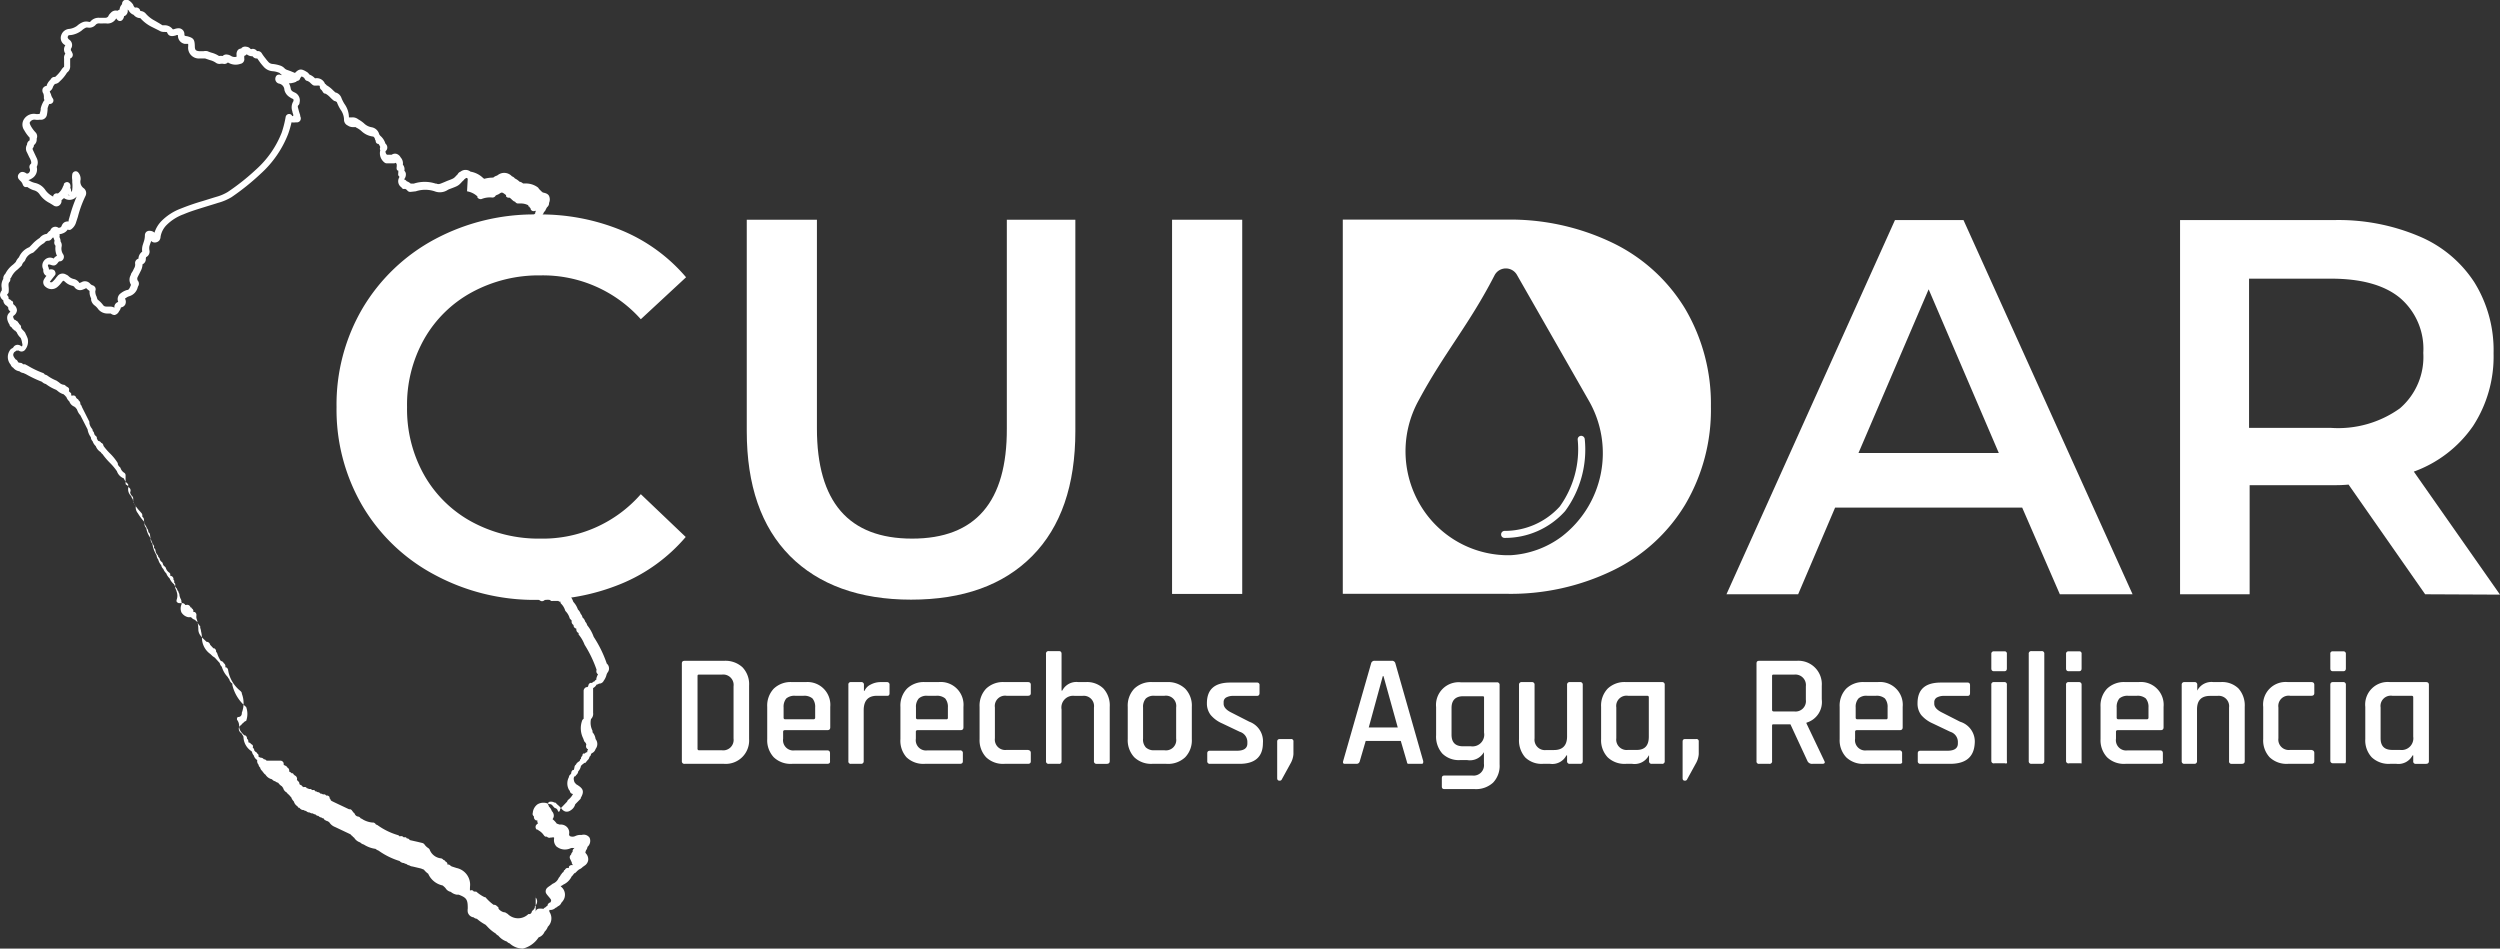 <svg xmlns="http://www.w3.org/2000/svg" viewBox="0 0 213.79 81.12"><rect x="0" y="0" width="213.79" height="81.12" fill="#333333" stroke="none"/><defs><style>.cls-1{fill:#fff;}</style></defs><g id="Capa_2" data-name="Capa 2"><g id="Capa_1-2" data-name="Capa 1"><path class="cls-1" d="M44.72,81.12a1.66,1.66,0,0,1-1.14-.45.44.44,0,0,1-.23-.15,1.6,1.6,0,0,1-.74-.51.55.55,0,0,1-.22-.18,3.3,3.3,0,0,1-.75-.63l-.12-.12a3.91,3.91,0,0,1-.74-.51.43.43,0,0,1-.27-.12A.59.59,0,0,1,40,78a1.16,1.16,0,0,1,0-.31v-.08c0-.7-.13-.85-.77-1.1l-.17,0a1.08,1.08,0,0,1-.51-.24.68.68,0,0,1-.45-.32,1.71,1.71,0,0,0-.25-.23,1.73,1.73,0,0,1-1.23-1,1.72,1.72,0,0,1-.37-.35L36,74.27l-.72-.17A.56.56,0,0,1,35,74a.42.42,0,0,1-.25-.12h0a.37.37,0,0,1-.21-.08l-.06,0a.56.56,0,0,1-.31-.17,6.26,6.26,0,0,1-1.8-.89s0,0,0,0a.9.9,0,0,1-.26-.15,2.43,2.43,0,0,1-1-.37.67.67,0,0,1-.31-.18.93.93,0,0,1-.52-.41.34.34,0,0,1-.15-.14.4.4,0,0,1-.15-.14l-1.33-.63a1,1,0,0,1-.49-.4.31.31,0,0,1-.11-.09.27.27,0,0,1-.18-.07A.19.19,0,0,1,27.7,70a.39.39,0,0,1-.21-.09l0,0a.39.39,0,0,1-.2-.08.34.34,0,0,1-.06-.06.29.29,0,0,1-.21-.08l-.06-.05a.29.29,0,0,1-.2-.08l-.06,0a.37.37,0,0,1-.21-.08.12.12,0,0,1-.05,0,.42.42,0,0,1-.21-.08l-.06-.05a.46.46,0,0,1-.21-.08l-.05,0a.39.39,0,0,1-.21-.09.3.3,0,0,1-.09-.1s0,0-.06,0a.25.25,0,0,1-.11-.13.69.69,0,0,1-.31-.41.92.92,0,0,1-.23-.37.32.32,0,0,1-.11-.12l-.07-.06-.05-.06a.46.46,0,0,1-.15-.16.59.59,0,0,1-.31-.4h0a.27.27,0,0,1-.09-.12,1.1,1.1,0,0,1-.33-.31.64.64,0,0,1-.26-.13.44.44,0,0,1-.27-.17.87.87,0,0,1-.56-.4.41.41,0,0,1-.16-.16h0a.36.36,0,0,1-.11-.15.36.36,0,0,1-.12-.13.35.35,0,0,1-.06-.16.17.17,0,0,1-.06-.06.36.36,0,0,1-.08-.19A.44.44,0,0,1,22,65a.68.68,0,0,1-.3-.4.58.58,0,0,1-.15-.31l-.06-.06A1.51,1.51,0,0,1,20.82,63a1,1,0,0,0-.09-.16l-.08-.13a.48.48,0,0,1-.23-.45.4.4,0,0,1,.21-.26.18.18,0,0,1,.05-.07.35.35,0,0,1,.13-.11.29.29,0,0,1,.11-.11.38.38,0,0,1,.13-.06,1.73,1.73,0,0,0,0-1.19,3.46,3.46,0,0,1-1.18-1.88l0-.12a.61.61,0,0,1-.27-.39.43.43,0,0,1-.12-.17,2.08,2.08,0,0,1-.51-.88.59.59,0,0,1-.18-.32l-.42-.46-.18-.12-.2-.19a1.7,1.7,0,0,1-.72-1.38,2.51,2.51,0,0,0-.08-.57c0-.1-.05-.21-.07-.31l0-.12a.74.74,0,0,1-.23-.35.24.24,0,0,1-.09-.08l0,0a.6.6,0,0,1-.12-.11.71.71,0,0,1-.34-.23l-.25,0a.91.91,0,0,1-.58-.42.87.87,0,0,1,0-.64.38.38,0,0,0,0-.28l0-.07a.46.46,0,0,0-.06-.16,1.08,1.08,0,0,1-.11-.37.12.12,0,0,1,0-.05.42.42,0,0,1-.08-.2.54.54,0,0,1-.13-.25,1.05,1.05,0,0,1-.24-.37,1.32,1.32,0,0,1-.39-.52,1,1,0,0,1-.28-.42.94.94,0,0,1-.25-.37.53.53,0,0,1-.18-.32,1.2,1.2,0,0,1-.26-.5.59.59,0,0,1-.14-.35,2.59,2.59,0,0,1-.36-1,.53.53,0,0,1-.15-.37s0,0,0-.06l-.08-.15a1.87,1.87,0,0,1-.29-.75.53.53,0,0,1-.15-.46l0-.05a4.44,4.44,0,0,1-.57-.76.79.79,0,0,1-.18-.6h0a1.16,1.16,0,0,1-.26-.61.6.6,0,0,1-.13-.25.8.8,0,0,1-.26-.66c0-.12,0-.25,0-.37v0a1.12,1.12,0,0,1-.37-.49A1,1,0,0,1,10,40.3a4.83,4.83,0,0,0-.59-.71,5.87,5.87,0,0,1-.64-.75.55.55,0,0,1-.16-.18,1,1,0,0,1-.42-.51v0a1,1,0,0,1-.27-.42.49.49,0,0,1-.15-.34,1.48,1.48,0,0,1-.28-.67l-.62-1.21a1.18,1.18,0,0,1-.25-.4L6.57,35l0-.05-.07,0a.18.18,0,0,1,0-.07.31.31,0,0,1-.13-.1.74.74,0,0,1-.44-.45.93.93,0,0,1-.26-.39.32.32,0,0,1-.11-.12.35.35,0,0,1-.11-.1,1.32,1.32,0,0,1-.5-.27l-.14-.11a3.7,3.7,0,0,1-.89-.5.66.66,0,0,1-.33-.19A10.24,10.24,0,0,1,2.22,32L2,31.9a.64.64,0,0,1-.34-.15.81.81,0,0,1-.53-.3.49.49,0,0,1-.22-.27A1,1,0,0,1,.82,30a.45.45,0,0,1,.23-.22l.08-.06h0a.42.42,0,0,1,.32-.23.48.48,0,0,1,.37.12l.07,0a.34.34,0,0,0,0-.27A1.39,1.39,0,0,0,1.81,29a.54.54,0,0,0-.05-.11l0,0a1.42,1.42,0,0,1-.34-.49.43.43,0,0,1-.13-.14.15.15,0,0,1-.06,0l-.06-.07-.08-.06L1,28a.67.67,0,0,1-.17-.15s0-.05,0-.06c-.31-.49-.29-.87.06-1.13l0,0h0a1.21,1.21,0,0,1-.18-.23l0-.07a.21.21,0,0,1,0-.06l0,0a.49.49,0,0,1-.1-.13.56.56,0,0,1-.33-.49A.62.62,0,0,1,0,25.24a.64.64,0,0,1,.15-.4c0-.06,0-.13,0-.2a1.1,1.1,0,0,1,.13-.79.53.53,0,0,1,.17-.43,2.28,2.28,0,0,1,.65-.78,2.77,2.77,0,0,0,.25-.24A1.25,1.25,0,0,1,1.62,22a1.61,1.61,0,0,1,.88-.86c.09-.08.17-.17.25-.25a3.1,3.1,0,0,1,.64-.54A.91.91,0,0,1,4,20l.18-.2a.31.31,0,0,1,.42,0,.3.3,0,0,1,0,.42l-.25.28a.36.36,0,0,1-.22.09h0a.34.34,0,0,0-.3.13.28.28,0,0,1-.1.09,2,2,0,0,0-.53.45l-.33.32-.09.05a1,1,0,0,0-.62.61.36.36,0,0,1-.1.14.64.64,0,0,0-.18.28.22.22,0,0,1-.05.08l-.33.31a1.71,1.71,0,0,0-.52.63.32.32,0,0,1-.1.13.24.24,0,0,1,0,.12.29.29,0,0,1-.07.18c-.09.1-.09.2-.07.44a1.93,1.93,0,0,1,0,.42.26.26,0,0,1-.09.17s-.05.07-.05.08l.05.06a.3.3,0,0,1,.08.27s0,0,.09.05a.29.29,0,0,1,.16.13l.06,0a.35.35,0,0,1,.08.13.29.29,0,0,1,0,.1l0,0a.24.24,0,0,0,.08.11.62.62,0,0,1,.25.48.64.64,0,0,1-.3.46s-.09.07.08.33a.26.26,0,0,1,.16.09l0,0,0,0a.23.23,0,0,1,.11.07.15.15,0,0,1,.06.09l.07.07,0,.05h0a.18.18,0,0,1,.07.05.28.28,0,0,1,.1.27,1.27,1.27,0,0,0,.22.26l.07.08.06.08.06.14a2.43,2.43,0,0,1,.16.37,1.11,1.11,0,0,1-.2.92.39.39,0,0,1-.58.09h0a.29.29,0,0,1-.16,0l-.22.15h0c-.12.21-.12.3.13.62l0,0a.25.25,0,0,1,.12.08.37.37,0,0,1,.08.15.45.45,0,0,0,.22.06.28.28,0,0,1,.21.12l.1,0,.07,0,.23.12a7.62,7.62,0,0,0,1.29.62.26.26,0,0,1,.16.13l.19.07,0,0a3.55,3.55,0,0,0,.82.46l.23.16a.72.72,0,0,0,.35.19.26.26,0,0,1,.23.13.24.24,0,0,1,.11.06l0,0,0,0a.28.28,0,0,1,.14.12.31.31,0,0,1,0,.23.33.33,0,0,0,.1.11.36.36,0,0,1,.1.11l0,.07s0,.09.05.12a.27.27,0,0,1,.26,0,.21.21,0,0,1,.1.14h0l.07.09.09.06a.25.25,0,0,1,.08.12.29.29,0,0,1,.13.25s0,.1.12.2l0,0,0,.06.65,1.29a.17.17,0,0,1,0,.1,1,1,0,0,0,.22.49.31.31,0,0,1,.07.21h0a.3.3,0,0,1,.12.2.35.35,0,0,0,.14.22.31.31,0,0,1,.09.11l0,.09c.08.19.11.23.18.24a.29.29,0,0,1,.19.15.24.24,0,0,1,.11.06.33.33,0,0,1,.09.2,5.12,5.12,0,0,0,.53.62,4.42,4.42,0,0,1,.69.85.09.09,0,0,1,0,.07.49.49,0,0,0,.15.25.26.26,0,0,1,.1.14.73.73,0,0,0,.29.36.26.26,0,0,1,.13.22l0,.17c0,.14,0,.29,0,.44s0,.19.09.22a.27.27,0,0,1,.14.19.31.31,0,0,1,.16.14.3.3,0,0,1,0,.29.49.49,0,0,0,.16.32.3.3,0,0,1,.1.2v.17c0,.14,0,.16,0,.18l.07.09a3.66,3.66,0,0,0,.51.68l.13.15a.27.27,0,0,1,.07.21.34.34,0,0,1,0,.1v0a.3.3,0,0,1,.14.27,1.17,1.17,0,0,0,.22.61c0,.07.07.13.1.19a.59.59,0,0,1,.06.25v0a.29.29,0,0,1,.14.24,2.05,2.05,0,0,0,.34.93.27.27,0,0,1,0,.12v.06a.31.31,0,0,1,.13.24.59.59,0,0,0,.17.35.24.24,0,0,1,.06.11l0,.07h0a.26.26,0,0,1,.13.17.42.42,0,0,0,.15.24.23.23,0,0,1,.11.15.41.41,0,0,0,.14.24.24.24,0,0,1,.12.14.73.73,0,0,0,.27.38.28.28,0,0,1,.11.13l0,.07a.46.46,0,0,0,0,.09.29.29,0,0,1,.18.07.28.28,0,0,1,.09.27l.06.06,0,0a.33.33,0,0,1,0,.17l.07.07a.3.3,0,0,1,0,.26s0,.08.05.2a1.08,1.08,0,0,1,.1.27,1,1,0,0,1,0,.67.28.28,0,0,0,0,.18.35.35,0,0,0,.19.12l.33,0a.3.3,0,0,1,.22.16s0,0,.06,0a.27.27,0,0,1,.2,0,.28.28,0,0,1,.18.2l.06,0a.41.41,0,0,1,.05.09.27.27,0,0,1,.14.22.32.32,0,0,0,0,.09.28.28,0,0,1,.12,0,.3.3,0,0,1,.13.33v0l0,.1c0,.11.05.2.07.3a2.86,2.86,0,0,1,.1.73c0,.38.19.6.53.92l.18.17.05,0h0a.31.31,0,0,1,.25.25l.28.3.07,0a.3.3,0,0,1,.16.31v0a.24.24,0,0,1,.1.14,2.24,2.24,0,0,0,.31.64.27.27,0,0,1,.24.18s0,0,0,0a.13.13,0,0,1,.07.06.28.28,0,0,1,.06.29l.05,0a.27.27,0,0,1,.19.21l.05.25a2.89,2.89,0,0,0,1,1.56.44.44,0,0,1,.13.18l0,.06a2.28,2.28,0,0,1,0,1.63v.08a.36.36,0,0,1-.07.18.29.29,0,0,1-.27.1.34.34,0,0,1-.08.09h0a.23.23,0,0,1,0,.14l0,0a.84.84,0,0,1,.19.53c0,.34.14.52.44.81l0,0,.06,0a.28.28,0,0,1,.17.29v0a.29.29,0,0,1,.12.23c0,.08,0,.09.06.1a.26.26,0,0,1,.17.13.28.28,0,0,1,.14.1.24.24,0,0,1,0,.2.23.23,0,0,1,.07.07.26.26,0,0,1,.06.19s.06,0,.07.08h0a.25.25,0,0,1,.12.07.18.18,0,0,1,.06.09.29.29,0,0,1,.11.11.28.28,0,0,1,0,.15.42.42,0,0,0,.25.11.3.3,0,0,1,.21.13.3.3,0,0,1,.18.06l.06.06H24a.29.29,0,0,1,.25.19.27.27,0,0,1,0,.13.27.27,0,0,0,.13.1.34.34,0,0,1,.2.17l.08.06a.3.3,0,0,1,.07.24s0,.06.07.08a.3.3,0,0,1,.14.11.24.24,0,0,1,.1,0,.28.28,0,0,1,.08.11.27.27,0,0,1,.08.07s0,0,0,0a.31.31,0,0,1,.19.2.25.25,0,0,1,0,.17.58.58,0,0,0,.11.13.27.27,0,0,1,.1.16c0,.12.07.14.1.15a.24.24,0,0,1,.15.13.26.26,0,0,1,.11.07s0,0,0,0h0a.25.25,0,0,1,.2,0,.24.24,0,0,1,.08.09.34.34,0,0,1,.19.07l0,0,0,0a.28.28,0,0,1,.15,0,.24.24,0,0,1,.11.09h0a.34.34,0,0,1,.19,0,.25.25,0,0,1,.08.1.26.26,0,0,1,.19.07l0,0,0,0a.29.29,0,0,1,.2.07l.06.06a.28.28,0,0,1,.21.07l0,0s0,0,0,0a.33.33,0,0,1,.17,0,.28.28,0,0,1,.1.09h.1a.28.28,0,0,1,.19.13.3.3,0,0,1,0,.1.27.27,0,0,1,.09.12c0,.08.1.12.26.2l.42.2.91.43a.2.2,0,0,1,.11,0,.29.29,0,0,1,.16.15l0,0h0a.28.28,0,0,1,.08.11.29.29,0,0,1,.13.14.36.36,0,0,0,.29.22.3.3,0,0,1,.21.15.71.71,0,0,1,.21.11,2,2,0,0,0,.79.25l.09,0a.31.31,0,0,1,.21.16s0,0,0,0l.14.06a5.74,5.74,0,0,0,1.73.85.3.3,0,0,1,.17.12.28.28,0,0,1,.25,0,.27.27,0,0,1,.08.07l.1,0,.1,0a.39.39,0,0,1,.08.1h.06a.27.27,0,0,1,.19.14l.71.16.37.09a.34.34,0,0,1,.17.11,1.16,1.16,0,0,0,.34.33.32.32,0,0,1,.11.12,1.16,1.16,0,0,0,.95.75.28.28,0,0,1,.21.12l.11.05a.25.25,0,0,1,.08.1.29.29,0,0,1,.17.17s0,.06,0,.09l.11,0a.38.38,0,0,1,.15.09c.06.07.16.09.31.14l.22.07a1.46,1.46,0,0,1,1.14,1.62v.1a.62.62,0,0,0,0,.15.22.22,0,0,0,0,.06.27.27,0,0,1,.26,0l.08.09a.29.29,0,0,1,.13,0,.18.18,0,0,1,.07,0,3.17,3.17,0,0,0,.7.47l.07,0,.15.16a3.71,3.71,0,0,0,.57.5.29.29,0,0,1,.28.12l0,0a.3.3,0,0,1,.13.12.32.32,0,0,1,0,.09.87.87,0,0,0,.45.3.36.36,0,0,1,.24.09l0,0a.41.41,0,0,1,.11.07,1.25,1.25,0,0,0,1.75,0l.11,0a.23.23,0,0,0,.18-.19.29.29,0,0,1,.12-.15.51.51,0,0,0,.15-.25l0-.09a.52.52,0,0,0,.07-.74l0-.06a.49.49,0,0,1,0-.12V78a.29.29,0,0,1,.24-.29,1.11,1.11,0,0,1,.32,0l.13,0s0,0,0,0a.18.18,0,0,1,.05-.07l.11-.06a.38.38,0,0,1,.16-.12.28.28,0,0,1,.1-.21.31.31,0,0,1,.15-.08c.11-.19.07-.23-.14-.48s-.29-.33-.26-.53.18-.29.4-.44l.12-.09.08-.06a.89.89,0,0,0,.51-.5,1,1,0,0,0,.2-.31l.06,0a.25.25,0,0,1,0-.07.22.22,0,0,1,.12-.09l0-.06.06,0a.22.22,0,0,1,0-.08.16.16,0,0,1,.09-.07.29.29,0,0,1,.14-.15.28.28,0,0,1,.2,0h0a.56.56,0,0,1,0-.12.28.28,0,0,1,.29-.14.17.17,0,0,0,.05,0h0s0,0-.09-.15a.16.16,0,0,1,0-.07l-.15-.32a.29.29,0,0,1,.09-.36v0a.34.34,0,0,1,.13-.23.54.54,0,0,1,0-.11.28.28,0,0,1,.08-.15l.08-.08h0a.74.74,0,0,1-.21,0,.89.89,0,0,0-.2.06,1.12,1.12,0,0,1-1.06-.13.24.24,0,0,1-.08-.06.78.78,0,0,1-.2-.64.39.39,0,0,0,0-.12.33.33,0,0,0-.18,0l-.1,0a.29.29,0,0,1-.33-.07l0,0-.11,0a.28.28,0,0,1-.12-.08l-.06-.08a1.27,1.27,0,0,0-.36-.34.29.29,0,0,1-.12-.1l-.09,0a.28.28,0,0,1-.11-.23.27.27,0,0,1,.09-.21h0a.69.69,0,0,1,.13-.11l0,0a.36.36,0,0,1-.07-.1,1.09,1.09,0,0,0,0-.14l-.1,0a.3.3,0,0,1-.19-.28s0,0,0-.06a.33.33,0,0,1-.1-.14.19.19,0,0,1,0-.15,1,1,0,0,1,.41-.75,1,1,0,0,1,.8-.09l.23.08.09,0a.57.57,0,0,1,.13.08l.07.09c.06.06.11.12.16.16h0a.3.3,0,0,1,.25.23.44.44,0,0,1,.08.11l0,0h0s.1-.07.11-.19a.29.29,0,0,1,.09-.16l.51-.53.07-.14A1.46,1.46,0,0,0,49,67.9h0a.36.36,0,0,1-.17-.07.3.3,0,0,1-.1-.2l0,0a.39.39,0,0,1-.08-.1,1.13,1.13,0,0,1,0-1.07v0a.32.32,0,0,1,.14-.24h0a.7.7,0,0,1,.06-.09l0,0a.32.32,0,0,1,.15-.29l.07,0a1.71,1.71,0,0,0,.06-.26.3.3,0,0,1,.13-.2h0a.26.26,0,0,1,.1-.14.1.1,0,0,1,0,0l.08-.1.07,0,0,0,0,0,0,0a.31.31,0,0,1,.09-.11h0l0-.06a.24.24,0,0,1,.09-.08.17.17,0,0,1,0-.1.33.33,0,0,1,.11-.15.31.31,0,0,1,.07-.2l.05,0h0l.09,0a.31.31,0,0,1,.22-.12.25.25,0,0,1,0-.13s.06-.08.06-.11a.29.29,0,0,1-.15-.14.34.34,0,0,1,0-.26.41.41,0,0,0-.13-.23.24.24,0,0,1-.07-.12l-.07-.19a1.94,1.94,0,0,1-.08-1.54.3.3,0,0,1,.12-.13s0,0,0-.06c0-.56,0-1.1,0-1.64v-.7a.32.32,0,0,1,.08-.2.27.27,0,0,1,.18-.11c.06,0,.12,0,.15-.17a.28.28,0,0,1,.14-.18.25.25,0,0,1,.17,0,.27.27,0,0,1,.07-.08.35.35,0,0,1,.14-.06.29.29,0,0,1,.16-.15h0a.49.49,0,0,1,0-.11,1.59,1.59,0,0,1,.14-.35.28.28,0,0,1-.12-.14.33.33,0,0,1,0-.24,10.25,10.25,0,0,0-1-2.1.47.47,0,0,1-.05-.1,3,3,0,0,0-.49-.82.16.16,0,0,1,0-.07l0-.06h0a.29.29,0,0,1-.19-.26.2.2,0,0,1,0-.11.31.31,0,0,1-.13-.06.27.27,0,0,1-.11-.25.34.34,0,0,1-.16-.21.42.42,0,0,1,0-.16.77.77,0,0,0-.1-.12.24.24,0,0,1-.09-.15,1.4,1.4,0,0,0-.32-.53.24.24,0,0,1-.06-.11,1.4,1.4,0,0,0-.33-.54.18.18,0,0,1-.06-.09.25.25,0,0,0,0-.09.17.17,0,0,1-.18-.06s-.08,0-.26,0h-.21a.32.32,0,0,1-.14,0l-.08-.05a.36.36,0,0,0-.51,0,.19.19,0,0,1-.1.05.23.23,0,0,1-.2,0c-.21-.07-.29-.31-.38-.57h0l-.11.06-.22.11a1.19,1.19,0,0,1-.94,0l-.1-.07,0,0a.32.32,0,0,1-.17-.09.32.32,0,0,1-.09-.16.31.31,0,0,1-.53-.28v-.12c0-.05,0-.09,0-.14a.77.77,0,0,1,0-.26v0a.27.27,0,0,1,.12-.22.33.33,0,0,1,.14-.31h0c0-.11,0-.21,0-.31a4.28,4.28,0,0,1,.05-.6,2,2,0,0,0-.75.65.31.31,0,0,1-.07.09.53.53,0,0,1-.06.1l0,0,0,0,0,0a.31.31,0,0,1-.07.09.3.3,0,0,1-.28.07.37.37,0,0,0-.11.11.27.27,0,0,1-.12.09.39.39,0,0,1-.3,0c-.24-.13-.33-.51-.53-1.57-.06-.28-.13-.66-.19-.88-.08,0-.09,0-.1.05a.3.3,0,0,1-.16.17h0a.31.31,0,0,1-.13,0H38.05a.32.32,0,0,1-.22-.1.65.65,0,0,1-.15-.6l-.08-.06-.17-.2a.28.28,0,0,1-.06-.25v0a.34.34,0,0,1-.12-.29c0-.09,0-.14-.09-.21l-.09-.07a.31.31,0,0,1-.25-.2s0,0,0-.06a.65.65,0,0,0-.37,0h-.06a.36.36,0,0,1-.2-.06.16.16,0,0,1-.08-.06s0,0-.17,0h-.13a.28.28,0,0,1-.21-.1c0-.05-.09-.06-.26-.06a1,1,0,0,1-.41-.06,1.06,1.06,0,0,0-.31,0c-.22,0-.52.05-.65-.22a.58.58,0,0,1,.24-.71,1,1,0,0,0,.15-.16.26.26,0,0,1,.07-.16c.11-.13.11-.22,0-.37a.31.31,0,0,1-.06-.21v0a.37.37,0,0,1-.11-.18c0-.11-.1-.19-.25-.31l0,0a.31.31,0,0,1-.09-.14c-.06-.19-.11-.26-.16-.28a.3.3,0,0,1-.26,0,.28.28,0,0,1-.17-.28h0a.3.3,0,0,1-.22-.3S33,41,33,41a.22.22,0,0,1-.13-.24.27.27,0,0,0-.17-.29A1.49,1.49,0,0,1,32,39.6L32,39.35a1,1,0,0,0-.17-.38.49.49,0,0,1-.06-.17.27.27,0,0,0-.08-.09.48.48,0,0,1-.16-.6.2.2,0,0,1,.08-.12l-.07-.09a1.1,1.1,0,0,0-.46-.29l-.09,0-.11-.08a1.14,1.14,0,0,1-.34-1.07,1,1,0,0,1,.82-.61h.12c0-.17,0-.18,0-.19a.44.44,0,0,1-.08-.11,1.58,1.58,0,0,1-.2-.89.28.28,0,0,1,0-.28.29.29,0,0,1,.14-.13.19.19,0,0,1,0-.07.36.36,0,0,1,.11-.16.29.29,0,0,1,.09-.21l.06,0a.3.3,0,0,1,.12-.13h0a.34.34,0,0,1,.18-.19.36.36,0,0,1,.14,0l1.3-.7a.33.33,0,0,1,.17,0c.12,0,.28,0,.32-.25v-.08c0-.26.07-.43,0-.56a.47.47,0,0,1-.05-.1.48.48,0,0,0-.2-.29.27.27,0,0,1-.07-.08.81.81,0,0,1,0-.79l.05-.08.14-.15a1,1,0,0,0,.15-.17.27.27,0,0,1,0-.26,4.78,4.78,0,0,1,.32-.23c.05,0,.08-.06.15-.18a1.3,1.3,0,0,1,.18-.25h0v-.08a.27.27,0,0,1,.1-.18v-.17c0-.34.09-.68.13-1l.07-.52a.21.21,0,0,1,0-.12.77.77,0,0,1,.68-.37.84.84,0,0,0,.73-.38.38.38,0,0,1,0-.1.3.3,0,0,1,.21-.2l0-.05h0l.06,0a.21.21,0,0,1,0-.06l0,0h0l0,0a.1.1,0,0,1,0-.05v0l0,0a.22.22,0,0,1,.11-.05.26.26,0,0,1,.14-.11,2.44,2.44,0,0,0,.79-.43l.07,0,.15-.05.05,0a.23.23,0,0,1,.28-.13l0,0,.08,0a3.24,3.24,0,0,0,.41-.73c.3-.64.65-1.36,1.22-1.17a.2.2,0,0,0,.12,0l0-.08a.28.28,0,0,1,.32-.14l.06,0h.26c.26,0,.36,0,.44-.13a.3.3,0,0,1,.25-.13h.91a.28.28,0,0,1,.09-.1.24.24,0,0,1,.26,0c.07,0,.1,0,.26-.18l.26-.33.1-.14a.28.28,0,0,1,.23-.12h1a.34.34,0,0,1,.16-.13l.11,0h.12a.35.35,0,0,1,.14,0h0a.31.31,0,0,1,.14.18s.06.08.11.14a.92.92,0,0,1,.19.2l.11.2,0,0,0,0a.3.3,0,0,1,.21,0l.22,0a.31.31,0,0,1,.13.06c.09.07.19.09.24.05s.07-.12,0-.22a.18.18,0,0,1-.06-.09,1.36,1.36,0,0,0-.15-.28.32.32,0,0,1-.14,0,.28.28,0,0,1-.17-.2.1.1,0,0,1,0,0,.28.28,0,0,1-.09-.28.55.55,0,0,0-.22-.24.27.27,0,0,1-.07-.08c-.25-.34-.29-.4-.57-.34a.86.86,0,0,1-.3.42.36.36,0,0,1-.23.11h0c-.23,0-.3-.17-.38-.47a.42.42,0,0,1-.27-.17.72.72,0,0,1,0-.64.34.34,0,0,1,.06-.12.4.4,0,0,1,.33-.12c.19.05.28.22.36.49h.12a.64.64,0,0,0,.06-.14.27.27,0,0,1,.11-.18.43.43,0,0,0,.16-.24.25.25,0,0,1,.1-.15.41.41,0,0,0,.16-.24.23.23,0,0,1,.1-.15.51.51,0,0,0,.16-.26.31.31,0,0,1,.12-.16.25.25,0,0,0,.09-.12.24.24,0,0,1,0-.12.38.38,0,0,1,.14-.22.29.29,0,0,1,0-.13l0,0s0,0,.06-.05l0,0,0,0a.27.27,0,0,1,.07-.08.34.34,0,0,1,.07-.22l-.08,0a.31.31,0,0,1-.25,0,.29.29,0,0,1-.14-.17l0,0,0,0,0-.06-.08-.06h0l0-.06-.06,0,0,0,0,0a.31.31,0,0,1-.06-.13,1.36,1.36,0,0,0-.63-.15l-.28,0a.3.3,0,0,1-.21-.15h0a.35.35,0,0,1-.14-.06l-.14-.12a1,1,0,0,0-.2-.17.29.29,0,0,1-.29-.1.37.37,0,0,1,0-.11h0c-.35-.28-.37-.26-.58-.12a.79.79,0,0,1-.21.1l-.1.05a.3.3,0,0,1-.31.17,1.92,1.92,0,0,0-.9.13.26.26,0,0,1-.15,0,.34.34,0,0,1-.2-.13.36.36,0,0,1,0-.09l0,0a1.71,1.71,0,0,0-.89-.44L40,15.28c-.12-.1-.15-.07-.21,0l-.08.05-.05.07-.14.13c-.31.35-.36.37-1,.61a1.15,1.15,0,0,0-.23.1,1.22,1.22,0,0,1-1.12.12,2.54,2.54,0,0,0-1.61,0l-.45.05a.32.32,0,0,1-.27-.11.42.42,0,0,0-.21-.15.33.33,0,0,1-.17,0,.33.33,0,0,1-.13-.13h0a.63.63,0,0,1-.18-.86l0-.06a.31.31,0,0,1-.09-.11.39.39,0,0,1,0-.18l0-.11a.43.43,0,0,0,0-.11l0,0c-.13,0-.16-.16-.14-.3s0-.24,0-.27a.36.36,0,0,1-.07-.1h0a.49.49,0,0,1-.16.05h-.61a.34.34,0,0,1-.17-.05,1,1,0,0,1-.39-1.07l0,0a.29.29,0,0,1,0-.27,1.13,1.13,0,0,0-.15-.27c-.13,0-.23-.1-.24-.22a.08.08,0,0,1,0,0l0-.06a.23.23,0,0,1-.06-.12.34.34,0,0,0-.15-.23,1.73,1.73,0,0,1-1-.46,1.83,1.83,0,0,0-.4-.28.26.26,0,0,1-.1-.07s-.06,0-.17,0a.84.84,0,0,1-.42-.08l-.1-.06a.54.54,0,0,1-.31-.53,1.53,1.53,0,0,0-.3-.83,3.36,3.36,0,0,1-.31-.63s-.06-.07-.19-.1a.24.24,0,0,1-.11-.06,3,3,0,0,1-.26-.24,1.8,1.8,0,0,0-.41-.33.27.27,0,0,1-.17-.06L27.5,7.7h0a.33.33,0,0,1-.15-.24V7.38c0-.06-.06-.07-.28-.06H26.9a.31.31,0,0,1-.18-.07l-.15-.13a.72.72,0,0,0-.29-.2.27.27,0,0,1-.18-.11L26,6.65l-.2-.12-.12.14a.35.35,0,0,1-.07.15.28.28,0,0,1-.22.1A.3.3,0,0,1,25,7a.28.28,0,0,1-.2-.34.48.48,0,0,1,.31-.35l.05,0c.42-.48.63-.45,1.15-.11l.06.06.1.12a1.26,1.26,0,0,1,.47.32l0,0h0a.75.75,0,0,1,.85.46.43.43,0,0,1,.14.13,2.54,2.54,0,0,1,.56.44l.18.17a.74.74,0,0,1,.53.48,3.08,3.08,0,0,0,.26.51,2,2,0,0,1,.38,1.15l.1,0,.15,0a.75.75,0,0,1,.54.16,3,3,0,0,1,.49.34,1.21,1.21,0,0,0,.65.34.81.81,0,0,1,.66.61l.09.12a1.4,1.4,0,0,1,.44.67.44.44,0,0,1,.16.37.39.39,0,0,1-.15.28.35.35,0,0,0,.12.3h.41a.49.49,0,0,1,.38-.08.6.6,0,0,1,.38.31.74.74,0,0,1,.19.62.6.6,0,0,1,.13.52.45.45,0,0,1,.12.21.63.63,0,0,1-.15.53s0,0,0,0a.39.39,0,0,1,.23.16,1,1,0,0,1,.34.2l.27,0a3,3,0,0,1,1.86,0l.07,0c.2.1.36,0,.64-.11l.28-.12c.56-.21.56-.21.79-.46l.11-.11a.43.43,0,0,1,.24-.22.69.69,0,0,1,.86,0,2,2,0,0,1,1.09.56l.09.05a2.68,2.68,0,0,1,.76-.1.74.74,0,0,1,.28-.16l.1-.05a.89.89,0,0,1,1.22.1.49.49,0,0,1,.25.18,1.41,1.41,0,0,1,.4.28l0,0a.57.57,0,0,1,.3.15H45a1.72,1.72,0,0,1,1,.34.28.28,0,0,1,.08.11l0,0a.36.36,0,0,1,.08.09l.07.06.06.07a.35.35,0,0,1,.12.1c.25.05.44.11.54.29a.73.73,0,0,1,0,.61.59.59,0,0,1,0,.08.46.46,0,0,1-.18.29.26.26,0,0,1-.08.13.46.46,0,0,1-.17.27,1,1,0,0,1-.25.39,1,1,0,0,1-.26.39,1,1,0,0,1-.26.4,1.51,1.51,0,0,1-.11.22c.2.06.35.23.59.56a1.08,1.08,0,0,1,.42.54.45.45,0,0,1,.13.15,1.15,1.15,0,0,1,.42.55.75.75,0,0,1,0,1,.74.74,0,0,1-1,0h0a.55.55,0,0,1-.42.11c-.22-.05-.34-.25-.48-.52l-.08-.07L45.07,22a.63.63,0,0,1-.3.06l-.78,0-.11,0c-.09.11-.17.23-.27.34a.9.9,0,0,1-.67.41.57.57,0,0,1-.46.13h-.71a1,1,0,0,1-.85.26h-.2a.76.76,0,0,1-.76.19,3.51,3.51,0,0,0-.5.87,2.28,2.28,0,0,1-.66,1,1.12,1.12,0,0,1-.29.14.72.72,0,0,1-.27.13h0a2.86,2.86,0,0,1-.85.47.43.43,0,0,1-.14.13.1.1,0,0,1,0,.05.36.36,0,0,1-.09.08l-.05.06L37,26.4a.53.53,0,0,1-.17.16,1.42,1.42,0,0,1-1.28.71.21.21,0,0,0-.14,0l-.06.45-.12,1v.06a.75.75,0,0,1-.12.39.54.54,0,0,1-.18.34.74.74,0,0,0-.08.13.92.92,0,0,1-.34.38.53.53,0,0,1-.12.14,1.1,1.1,0,0,1-.3.43.6.6,0,0,1-.08.08.7.7,0,0,0,0,.19,1,1,0,0,1,.34.5,1.22,1.22,0,0,1,.12,1v.07a.83.83,0,0,1-.85.76h0l-1.28.7a.33.33,0,0,1-.15.14.22.22,0,0,1,0,.08l0,0a.42.42,0,0,1-.12.22.54.54,0,0,1-.15.3,1,1,0,0,0,.13.5A.74.74,0,0,1,32,36,.19.19,0,0,1,32,36a.59.59,0,0,1-.48.36c-.26.06-.41.14-.44.23s0,.23.19.45h0a1.79,1.79,0,0,1,.68.46.72.72,0,0,1,.22.53.6.6,0,0,1-.1.25.69.69,0,0,1,.23.37,1.78,1.78,0,0,1,.21.5c0,.06.05.13.07.2a1,1,0,0,0,.4.55.86.86,0,0,1,.49.68.67.67,0,0,1,.12.26,1,1,0,0,1,.18.17.86.86,0,0,1,.61.62,1.27,1.27,0,0,1,.4.51.53.53,0,0,1,.15.38,1.33,1.33,0,0,1-.24,1.3,1.05,1.05,0,0,1,.43,0,.56.56,0,0,0,.2,0,.9.9,0,0,1,.6.16.79.79,0,0,1,.52.13.92.92,0,0,1,.91.34l.16.12a.78.78,0,0,1,.34.61.55.55,0,0,1,.11.39l0,.05a.5.5,0,0,1,.25.6h2.8a.76.76,0,0,1,.43-.24l.12,0h0a.33.33,0,0,1,.24,0c.25.09.32.38.51,1.39.06.29.14.72.21,1l.13,0a.63.63,0,0,1,.13-.11A.51.51,0,0,1,43,48.1a2.42,2.42,0,0,1,1-.82.59.59,0,0,1,.68-.05.45.45,0,0,1,.13.54,3,3,0,0,0-.07.67,4,4,0,0,1,0,.49.4.4,0,0,1-.14.27.44.44,0,0,1-.14.28h0l.18,0a.41.41,0,0,1,.28.27l0,.07a.63.63,0,0,1,.12.1.63.63,0,0,0,.44,0l.15-.08a1.23,1.23,0,0,1,.48-.18h.14c.21,0,.27.23.34.46l0,.07a.88.88,0,0,1,.89.11h.08a.91.91,0,0,1,.65.13.56.56,0,0,1,.42.38,1.85,1.85,0,0,1,.4.66,1.82,1.82,0,0,1,.39.65.92.92,0,0,1,.24.38.53.53,0,0,1,.15.3.71.71,0,0,1,.24.37.57.57,0,0,1,.16.29,3.38,3.38,0,0,1,.56,1,10.14,10.14,0,0,1,1.12,2.29.5.5,0,0,1,.18.31.54.54,0,0,1-.11.45.78.78,0,0,0-.11.26,1.39,1.39,0,0,1-.22.44.43.43,0,0,1-.35.25l-.06,0a.32.32,0,0,1-.2.08.72.72,0,0,1-.3.3v.5c0,.54,0,1.08,0,1.62a.61.61,0,0,1-.18.53,1.49,1.49,0,0,0,.13,1l0,.13a1.07,1.07,0,0,1,.26.58.68.68,0,0,1,0,.85.55.55,0,0,1-.32.36.46.46,0,0,1-.07.07.27.27,0,0,1-.07.18l-.06.06a.47.47,0,0,1-.08.2.38.38,0,0,1-.09.09.39.39,0,0,1-.12.14l0,0a.35.35,0,0,1-.06.09l-.08,0,0,0-.12.09,0,0a.28.28,0,0,1-.08.06v0a.47.47,0,0,1-.1.1.87.87,0,0,1-.23.47.47.47,0,0,1-.18.32.44.44,0,0,1-.08.11l-.06,0,0,0c-.09.13-.09.25,0,.51a.61.61,0,0,1,.12.15h0c.57.34.78.56.41,1.19l0,.06-.47.48a.86.86,0,0,1-.38.51.56.56,0,0,1-.46.11.63.63,0,0,1-.35-.28.58.58,0,0,1-.17-.18,1.85,1.85,0,0,1-.32-.3l-.06,0-.16-.06a.56.56,0,0,0-.34,0,.33.33,0,0,0-.11.17.5.5,0,0,1,.1.22.91.91,0,0,1,.25.39.57.57,0,0,1,.17.41.48.48,0,0,1-.11.28,1.83,1.83,0,0,1,.36.38h0l.23.08.12,0a.74.74,0,0,1,.58.28.68.68,0,0,1,.12.57s0,0,.05.13a.56.56,0,0,0,.5,0,1,1,0,0,1,.42-.09l.12,0a.61.61,0,0,1,.67.24.68.68,0,0,1-.18.78.61.61,0,0,1-.13.3.52.52,0,0,1-.06.16l.05.1a.73.73,0,0,1,.2.58.68.68,0,0,1-.33.48.42.42,0,0,1-.12.08.88.88,0,0,1-.35.24.45.45,0,0,1-.13.11l-.06.07-.07.06-.06.07a.18.18,0,0,1-.07,0,.31.31,0,0,1-.08.11l0,0a.56.56,0,0,1-.14.16,1.46,1.46,0,0,1-.72.71l0,0-.14.1-.07,0,0,.06a.88.88,0,0,1,.14,1.28.29.29,0,0,1-.09.1h0a.51.51,0,0,1-.3.31l-.09.08-.12.06a.62.62,0,0,1-.52.17v.16a1,1,0,0,1-.13,1.28,1.18,1.18,0,0,1-.28.43.83.83,0,0,1-.51.48A2.27,2.27,0,0,1,44.72,81.12Zm2.62-3.53ZM44.1,48.86ZM41.2,46.6h0Zm-40-16.3Zm.64-.18Z"/><g id="qhJ4BT"><path class="cls-1" d="M9.8,26.94a.54.54,0,0,1-.33-.13H9.24a1,1,0,0,1-.84-.37,1.35,1.35,0,0,0-.31-.32.78.78,0,0,1-.3-.48.69.69,0,0,0,0-.13,1.15,1.15,0,0,1-.13-.63,1.53,1.53,0,0,1-.29-.24,1.94,1.94,0,0,1-.3.13.58.58,0,0,1-.73-.26s0,0-.11-.06a1.37,1.37,0,0,1-.71-.39L5.4,24h0l0,0-.12.14a2.28,2.28,0,0,1-.37.4.77.77,0,0,1-1,0,.49.49,0,0,1-.14-.66,2.11,2.11,0,0,1,.2-.29l-.1-.06a.56.56,0,0,1-.17-.42v-.07a.69.69,0,0,1,.14-.83.63.63,0,0,1,.75-.1h0l0,0a.6.6,0,0,1,.28-.23,1.55,1.55,0,0,1-.12-.86.4.4,0,0,1-.09-.4l0-.07a.93.93,0,0,1-.08-.22.52.52,0,0,1-.26-.27.45.45,0,0,1,0-.4A.45.45,0,0,1,5,19.48a.32.32,0,0,0,.24-.09.28.28,0,0,1,.05-.11.51.51,0,0,1,.46-.34.27.27,0,0,1,.12,0l0-.12.12-.41a12.36,12.36,0,0,1,.57-1.61,1,1,0,0,1-.15.14.8.8,0,0,1-.94,0l0,0-.21.18a.47.47,0,0,1-.11.37.42.42,0,0,1-.6.06l-.31-.19a2.27,2.27,0,0,1-.84-.72.85.85,0,0,0-.55-.38A1.92,1.92,0,0,1,2.35,16L2.15,16a.35.35,0,0,1-.21-.24.8.8,0,0,0-.23-.32l-.08-.09a.36.36,0,0,1,0-.5A.36.36,0,0,1,2,14.71a.68.68,0,0,1,.27.13s0,0,.11,0a.33.33,0,0,0,.17-.41A.35.35,0,0,1,2.65,14s.05-.06,0-.23-.11-.25-.17-.37l-.17-.36a.66.66,0,0,1,0-.67A.43.43,0,0,1,2.54,12v0a1.43,1.43,0,0,1,0-.22,3.1,3.1,0,0,1-.46-.63.85.85,0,0,1,0-1,1,1,0,0,1,1-.4.66.66,0,0,0,.19,0h.11v0a1.89,1.89,0,0,0,.1-.36l0-.11a2.21,2.21,0,0,1,.21-.55.64.64,0,0,1,.11-.16,1.21,1.21,0,0,1-.05-.18A1,1,0,0,0,3.71,8a.46.46,0,0,1-.06-.42A.43.43,0,0,1,4,7.34s0,0,0-.06a1.21,1.21,0,0,1,.29-.44.76.76,0,0,0,.08-.11.37.37,0,0,1,.35-.15l0,0a.46.46,0,0,1,.07-.07A2.87,2.87,0,0,0,5.23,6a1,1,0,0,1,.25-.29s0,0,0-.06a2.62,2.62,0,0,0,0-.28c0-.12,0-.25,0-.37a.55.55,0,0,1,.11-.41.62.62,0,0,1,0-.72A.69.69,0,0,1,5.24,3a.78.78,0,0,1,.7-.53,1.43,1.43,0,0,0,.65-.26,1.59,1.59,0,0,1,.56-.34.9.9,0,0,1,.45,0,.13.13,0,0,0,.16-.06.91.91,0,0,1,.72-.29l.34,0H9A.29.29,0,0,0,9.3,1.3a1.44,1.44,0,0,1,.19-.22A.55.55,0,0,1,10,.91l.07,0a.51.51,0,0,1,.16-.09.64.64,0,0,1,.15-.39l.06-.09a.35.35,0,0,1,.16-.31.38.38,0,0,1,.41,0,1.19,1.19,0,0,1,.4.41l0,.05c.11.15.12.16.15.16A.36.36,0,0,1,12,.94H12a.64.64,0,0,1,.48.24,2.63,2.63,0,0,0,.76.59c.24.14.45.26.65.39h.18a.85.85,0,0,1,.7.34l.1,0a1.33,1.33,0,0,1,.33-.08.5.5,0,0,1,.57.48c0,.15,0,.15.15.19l.06,0c.57.15.66.27.68.84,0,.35.08.43.43.45h.31a.81.81,0,0,1,.35,0,3,3,0,0,0,.32.12,2.22,2.22,0,0,1,.66.29,1.06,1.06,0,0,1,.31,0,.43.43,0,0,1,.4-.12.72.72,0,0,1,.31.11.58.58,0,0,0,.48.07c0-.05,0-.09,0-.14a.59.59,0,0,1,.11-.43.41.41,0,0,1,.28-.13l.06-.07A.47.47,0,0,1,21.08,4a.49.49,0,0,1,.34.18.11.11,0,0,0,.13,0,.46.46,0,0,1,.43.19.4.4,0,0,1,.42.21,3.91,3.91,0,0,0,.3.41,2.88,2.88,0,0,0,.22.27.53.53,0,0,0,.4.21,2.9,2.9,0,0,1,.65.14.89.89,0,0,1,.38.25.6.6,0,0,0,.24.13l.25.09.39.16a.39.39,0,0,1,.27.36.41.41,0,0,1-.25.39.92.92,0,0,1-.54.13,1.43,1.43,0,0,1,.15.44A.36.36,0,0,0,25,7.8a1.12,1.12,0,0,0,.18.1.74.74,0,0,1,.44.86.35.35,0,0,1-.1.24c-.07.06-.07.11,0,.34a3.78,3.78,0,0,0,.15.5l0,.09a.38.38,0,0,1,0,.39.35.35,0,0,1-.35.14,1.19,1.19,0,0,1-.39,0,8.13,8.13,0,0,1-.29,1,8.94,8.94,0,0,1-2.35,3.4,20.41,20.41,0,0,1-2.49,2,4.49,4.49,0,0,1-1.16.49l-.22.07-.91.28c-.6.19-1.22.37-1.8.62a4,4,0,0,0-1.47.93,1.86,1.86,0,0,0-.51,1,.54.54,0,0,1-.12.33.52.52,0,0,1-.47.15.43.43,0,0,1-.22-.13c0,.09-.06.18-.08.26l-.06.18a.94.94,0,0,0,0,.37.52.52,0,0,1-.25.56s-.06,0-.06.18a.48.48,0,0,1-.28.45,1.31,1.31,0,0,1-.16.58l-.11.22c-.05.1-.11.21-.16.32s0,.22,0,.25a.41.41,0,0,1,.09.44,1,1,0,0,0-.07.15,1.05,1.05,0,0,1-.72.77.88.88,0,0,0-.31.17l-.05,0s0,0,0,.06a.54.54,0,0,1,0,.5.49.49,0,0,1-.36.23.78.78,0,0,1-.16.33A.56.56,0,0,1,9.8,26.94Zm-.41-.72a.72.72,0,0,1,.39.09.26.26,0,0,0,0-.11.47.47,0,0,1,.33-.38.61.61,0,0,1,.23-.75,1.53,1.53,0,0,1,.52-.27c.17,0,.22-.15.33-.41l0-.06a.79.79,0,0,1,0-.82c0-.11.11-.23.17-.34l.1-.21a.64.64,0,0,0,.1-.38.39.39,0,0,1,.28-.46.76.76,0,0,1,.32-.6,1.34,1.34,0,0,1,.06-.61l.06-.19a1.74,1.74,0,0,0,.11-.57.42.42,0,0,1,.11-.31.41.41,0,0,1,.33-.1.58.58,0,0,1,.38.16,2.52,2.52,0,0,1,.6-1,4.61,4.61,0,0,1,1.67-1.07,19.5,19.5,0,0,1,1.86-.64l.9-.28.23-.07a3.9,3.9,0,0,0,1-.42,19.13,19.13,0,0,0,2.41-1.91,8.29,8.29,0,0,0,2.21-3.17,8.9,8.9,0,0,0,.34-1.35.31.31,0,0,1,.25-.24.28.28,0,0,1,.3.16s0,.05.08,0S25,9.65,25,9.52a1,1,0,0,1,.1-.88c0-.15,0-.17-.1-.2a1.75,1.75,0,0,1-.27-.16,1,1,0,0,1-.41-.59.56.56,0,0,0-.46-.54.41.41,0,0,1-.31-.48.38.38,0,0,1,.15-.25.36.36,0,0,1,.33,0l.08,0a1.14,1.14,0,0,1-.17-.15.34.34,0,0,0-.13-.07,1.72,1.72,0,0,0-.5-.11,1.13,1.13,0,0,1-.77-.39c-.11-.12-.19-.22-.27-.32L22,5a.4.4,0,0,1-.25-.05.41.41,0,0,1-.15-.14.71.71,0,0,1-.5-.17.46.46,0,0,1-.21.14,1.64,1.64,0,0,0,0,.22.4.4,0,0,1-.33.46,1.23,1.23,0,0,1-1.07-.12.43.43,0,0,1-.43.11h-.16a.53.53,0,0,1-.45-.09,1.52,1.52,0,0,0-.5-.22L17.54,5h-.45a.92.92,0,0,1-1-1,1.38,1.38,0,0,0,0-.25s-.12,0-.21,0l-.09,0A.7.7,0,0,1,15.22,3a.53.53,0,0,0-.12,0,.6.6,0,0,1-.19.06c-.37.09-.52-.07-.59-.22s-.05-.09-.28-.11H14a.69.69,0,0,1-.38-.11L13,2.31a3.23,3.23,0,0,1-1-.76.73.73,0,0,1-.57-.28A.8.8,0,0,1,11,.89L10.92.82l0-.07,0,.05,0,.06a.48.48,0,0,1-.11.39.34.34,0,0,1-.2.13h0a.57.57,0,0,1-.14.32.28.28,0,0,1-.37.05.41.41,0,0,1-.15-.18l-.05.06A.83.83,0,0,1,9.06,2l-.2,0a2.54,2.54,0,0,1-.39,0,.38.38,0,0,0-.27.1.72.72,0,0,1-.68.26.48.48,0,0,0-.16,0A1.27,1.27,0,0,0,7,2.6,1.94,1.94,0,0,1,6.05,3c-.22,0-.22.05-.25.13s0,.14.09.24a.56.56,0,0,1,.17.81s0,0,0,.12a.94.94,0,0,1,.12.22.34.34,0,0,1,0,.34A.3.3,0,0,1,6,5c0,.11,0,.22,0,.33s0,.2,0,.3a.63.63,0,0,1-.21.53.37.37,0,0,0-.11.13,3.21,3.21,0,0,1-.56.66.62.62,0,0,1-.42.23l0,0a.92.92,0,0,0-.17.25.62.62,0,0,1-.27.37c0,.09.07.18.1.27a1,1,0,0,0,.15.34.3.3,0,0,1,0,.36.32.32,0,0,1-.3.12,1.94,1.94,0,0,0-.14.37l0,.1A3.1,3.1,0,0,1,4,9.87a.52.52,0,0,1-.44.37H3.37a1.25,1.25,0,0,1-.34,0,.44.44,0,0,0-.45.18c-.05.06-.07.11.06.36a2.69,2.69,0,0,0,.39.53.49.49,0,0,1,.11.54.56.56,0,0,0,0,.07.59.59,0,0,1-.24.49.35.35,0,0,1-.1.26.19.19,0,0,0,0,.12c.05.12.11.23.16.35l.18.38a.83.83,0,0,1,0,.75.89.89,0,0,1-.43,1,1,1,0,0,1-.28.13v0l.14.08a1.64,1.64,0,0,0,.41.16,1.44,1.44,0,0,1,.92.64,1.71,1.71,0,0,0,.65.53s0,0,0-.07a.31.31,0,0,1,.35-.2l.06,0a1.18,1.18,0,0,0,.39-.5,2.4,2.4,0,0,1,.11-.23l0-.08a.34.34,0,0,1,.29-.16.31.31,0,0,1,.26.22.51.51,0,0,1,0,.28.4.4,0,0,1,.07.25.3.3,0,0,1,0,.1h0a.29.29,0,0,0,.1-.23,2.41,2.41,0,0,0,0-.59l0-.21a1.46,1.46,0,0,1,0-.48.3.3,0,0,1,.21-.25.28.28,0,0,1,.31.1.83.83,0,0,1,.19.62.68.68,0,0,0,.25.7.53.53,0,0,1,.17.68,9.42,9.42,0,0,0-.65,1.78L6.51,19a1.12,1.12,0,0,1-.45.63.29.29,0,0,1-.27,0,.82.82,0,0,1-.43.33.66.66,0,0,1-.27.06.36.36,0,0,1,0,.19l0,.08a.7.7,0,0,1,.09.36.57.57,0,0,1,.09.44.86.86,0,0,0,.12.64.4.4,0,0,1-.19.61l-.07,0a.31.31,0,0,0-.13.06c-.24.35-.39.36-.74.22l-.13,0s-.07.07,0,.19a.9.9,0,0,1,.06.25.52.52,0,0,1,.35,0,.27.27,0,0,1,.18.19.3.3,0,0,1,0,.26l-.29.37-.17.22a.16.16,0,0,0,.22,0,2,2,0,0,0,.28-.3,1,1,0,0,1,.13-.16.56.56,0,0,1,.76-.16.6.6,0,0,1,.23.15.89.89,0,0,0,.43.23.73.73,0,0,1,.48.34l0,0a.85.85,0,0,0,.22-.09.58.58,0,0,1,.69.14.54.54,0,0,0,.19.14.39.39,0,0,1,.26.2.39.39,0,0,1,0,.3c0,.09,0,.19.06.37a.76.76,0,0,1,.08.21.62.62,0,0,0,.07.16,2.13,2.13,0,0,1,.45.45c.08.11.17.14.37.14h.15ZM13,20.11h0Zm-7.2-3.5.12.14,0-.05-.14-.11Zm-.87.05ZM3.1,14.39h0Zm-.74-2.08ZM3.51,9.65h0ZM4.57,7.14ZM19.4,5.31ZM19,5ZM5.67,4.77h0Z"/></g><path class="cls-1" d="M37.16,49.15A15.69,15.69,0,0,1,31,43.27a16.29,16.29,0,0,1-2.22-8.46,16.24,16.24,0,0,1,2.24-8.47,15.91,15.91,0,0,1,6.16-5.88A18,18,0,0,1,46,18.34a18.16,18.16,0,0,1,7.18,1.37,14.51,14.51,0,0,1,5.49,4L54.8,27.3a11.22,11.22,0,0,0-8.56-3.75A12,12,0,0,0,40.34,25a10.39,10.39,0,0,0-4.07,4,11.42,11.42,0,0,0-1.46,5.81,11.48,11.48,0,0,0,1.46,5.81,10.37,10.37,0,0,0,4.07,4,12,12,0,0,0,5.9,1.44,11.13,11.13,0,0,0,8.56-3.8l3.84,3.66a14.5,14.5,0,0,1-5.51,4,18.35,18.35,0,0,1-7.21,1.38A18,18,0,0,1,37.16,49.15Z"/><path class="cls-1" d="M67.56,47.55q-3.7-3.73-3.7-10.68V18.79h6V36.64q0,9.42,8.14,9.42t8.1-9.42V18.79h5.86V36.87q0,6.95-3.69,10.68T77.91,51.28C73.48,51.28,70,50,67.56,47.55Z"/><path class="cls-1" d="M100.23,18.79h6v32h-6Z"/><path class="cls-1" d="M172.93,43.41h-16l-3.16,7.41h-6.13l14.41-32h5.86l14.46,32h-6.22Zm-2-4.67-6-14-6,14Z"/><path class="cls-1" d="M207.39,50.82l-6.55-9.38a11.87,11.87,0,0,1-1.23.05h-7.23v9.33h-5.95v-32h13.18a17.66,17.66,0,0,1,7.25,1.38,10.43,10.43,0,0,1,4.73,3.93,11,11,0,0,1,1.65,6.08,10.89,10.89,0,0,1-1.76,6.23,10.48,10.48,0,0,1-5.06,3.89l7.37,10.52Zm-2.16-25.35c-1.34-1.1-3.31-1.64-5.9-1.64h-7V36.59h7a9.06,9.06,0,0,0,5.9-1.67,5.79,5.79,0,0,0,2-4.74A5.72,5.72,0,0,0,205.23,25.47Z"/><path class="cls-1" d="M58.31,65.09V56.74c0-.16.08-.23.24-.23h3.37a2.15,2.15,0,0,1,1.57.55,2.09,2.09,0,0,1,.57,1.57V63.2a2,2,0,0,1-2.14,2.12H58.55A.21.21,0,0,1,58.31,65.09Zm1.49-.93h1.93a.89.89,0,0,0,1-1V58.69a.89.89,0,0,0-1-1H59.8c-.1,0-.15,0-.15.14V64A.13.13,0,0,0,59.8,64.16Z"/><path class="cls-1" d="M70.74,65.32h-3a2.08,2.08,0,0,1-1.57-.56,2.13,2.13,0,0,1-.56-1.56V60.45a2.11,2.11,0,0,1,.56-1.56,2.08,2.08,0,0,1,1.57-.56H68.9A1.95,1.95,0,0,1,71,60.45V62.2c0,.16-.08.24-.25.24H67.12c-.1,0-.15.05-.15.14v.59a.88.88,0,0,0,1,1h2.77c.16,0,.24.08.24.25v.68C71,65.25,70.9,65.32,70.74,65.32Zm-3.62-3.81h2.45a.13.13,0,0,0,.14-.14V60.5a1.12,1.12,0,0,0-.23-.77,1.08,1.08,0,0,0-.76-.23H68a1.08,1.08,0,0,0-.76.23,1.12,1.12,0,0,0-.23.77v.87A.13.13,0,0,0,67.12,61.51Z"/><path class="cls-1" d="M73.64,65.32h-.86a.2.2,0,0,1-.23-.23V58.56a.2.2,0,0,1,.23-.23h.86a.21.21,0,0,1,.24.23v.52h.05a1.07,1.07,0,0,1,.53-.54,1.81,1.81,0,0,1,.87-.21h.51a.21.21,0,0,1,.23.23v.72c0,.17-.08.24-.23.22H75c-.76,0-1.14.41-1.14,1.24v4.35A.21.21,0,0,1,73.64,65.32Z"/><path class="cls-1" d="M82.09,65.32h-3a2.08,2.08,0,0,1-1.57-.56A2.13,2.13,0,0,1,77,63.2V60.45a2.11,2.11,0,0,1,.56-1.56,2.08,2.08,0,0,1,1.57-.56h1.12a1.95,1.95,0,0,1,2.14,2.12V62.2c0,.16-.08.24-.25.24H78.47c-.1,0-.15.05-.15.14v.59a.88.88,0,0,0,1,1h2.77a.22.22,0,0,1,.25.25v.68C82.34,65.25,82.25,65.32,82.09,65.32Zm-3.62-3.81h2.45a.12.12,0,0,0,.14-.14V60.5a1.12,1.12,0,0,0-.23-.77,1.08,1.08,0,0,0-.76-.23h-.75a1,1,0,0,0-.75.23,1.08,1.08,0,0,0-.24.77v.87A.13.13,0,0,0,78.47,61.51Z"/><path class="cls-1" d="M88.15,64.39v.71c0,.15-.08.22-.25.22h-2a2.08,2.08,0,0,1-1.57-.56,2.13,2.13,0,0,1-.56-1.56V60.45a2.11,2.11,0,0,1,.56-1.56,2.08,2.08,0,0,1,1.57-.56h2c.17,0,.25.08.25.23v.72c0,.14-.08.22-.25.22H86.08a.88.88,0,0,0-1,1v2.63a.89.89,0,0,0,1,1H87.9C88.07,64.16,88.15,64.23,88.15,64.39Z"/><path class="cls-1" d="M90.55,65.32h-.86a.21.21,0,0,1-.24-.23V55.92a.21.21,0,0,1,.24-.24h.86c.16,0,.23.08.23.24v3.14h.06a1.35,1.35,0,0,1,1.38-.73h.61a2,2,0,0,1,1.53.55,2.14,2.14,0,0,1,.54,1.57v4.64c0,.15-.09.23-.25.23h-.86a.21.21,0,0,1-.24-.23V60.51a.88.88,0,0,0-1-1h-.64a1,1,0,0,0-1.13,1.16v4.43A.2.2,0,0,1,90.55,65.32Z"/><path class="cls-1" d="M99.74,65.32H98.53A2.08,2.08,0,0,1,97,64.76a2.13,2.13,0,0,1-.56-1.56V60.45A2.11,2.11,0,0,1,97,58.89a2.08,2.08,0,0,1,1.57-.56h1.21a2.13,2.13,0,0,1,1.57.56,2.08,2.08,0,0,1,.57,1.56V63.2a2.09,2.09,0,0,1-.57,1.56A2.13,2.13,0,0,1,99.74,65.32Zm-1-1.16h.84a.88.88,0,0,0,1-1V60.5a.88.88,0,0,0-1-1h-.84a1,1,0,0,0-.75.23,1.08,1.08,0,0,0-.24.77v2.66a1,1,0,0,0,.24.76A1,1,0,0,0,98.72,64.16Z"/><path class="cls-1" d="M106,65.32h-2.53a.21.21,0,0,1-.23-.23v-.67c0-.15.08-.22.23-.22h2.31c.59,0,.89-.21.89-.62v-.16a.91.91,0,0,0-.65-.84l-1.49-.71a2.69,2.69,0,0,1-1-.73,1.61,1.61,0,0,1-.32-1c0-1.18.65-1.77,2-1.77h2.28a.2.2,0,0,1,.22.23v.67c0,.16-.08.24-.22.24h-2a1.24,1.24,0,0,0-.64.14.44.44,0,0,0-.21.38v.15c0,.29.23.55.69.77l1.51.77A1.77,1.77,0,0,1,108,63.54C108,64.73,107.31,65.32,106,65.32Z"/><path class="cls-1" d="M110.61,63.42v1.07a1.9,1.9,0,0,1-.26.82l-.73,1.33a.19.19,0,0,1-.2.12c-.13,0-.2-.07-.2-.22V63.42c0-.15.08-.22.24-.22h.93A.19.19,0,0,1,110.61,63.42Z"/><path class="cls-1" d="M116,65.32h-1c-.13,0-.18-.08-.14-.23l2.39-8.35a.29.29,0,0,1,.33-.23H119a.29.29,0,0,1,.33.23l2.38,8.35c0,.15,0,.23-.15.23h-1c-.09,0-.14,0-.17,0a.3.3,0,0,1-.08-.18l-.52-1.78h-3l-.52,1.78C116.23,65.24,116.15,65.32,116,65.32Zm2.25-7.5-1.2,4.39h2.48l-1.22-4.39Z"/><path class="cls-1" d="M125.47,65h-.62a2,2,0,0,1-1.51-.56,2.19,2.19,0,0,1-.53-1.57v-2.4a1.94,1.94,0,0,1,2.13-2.12H128a.21.21,0,0,1,.24.23v6.79a2.07,2.07,0,0,1-.56,1.56,2.16,2.16,0,0,1-1.57.55h-2.58c-.16,0-.23-.07-.23-.22v-.71c0-.16.07-.23.23-.23h2.37a.89.89,0,0,0,1-1v-1h0A1.38,1.38,0,0,1,125.47,65Zm1.44-2.33v-3c0-.09,0-.13-.15-.13h-1.63c-.65,0-1,.33-1,1v2.28c0,.67.32,1,1,1h.66A1,1,0,0,0,126.91,62.65Z"/><path class="cls-1" d="M132.56,65.32h-.62a2,2,0,0,1-1.51-.55,2.21,2.21,0,0,1-.53-1.57V58.56a.21.21,0,0,1,.23-.23H131a.21.21,0,0,1,.23.23v4.58a.89.89,0,0,0,1,1h.66c.74,0,1.12-.39,1.12-1.17V58.56a.21.21,0,0,1,.23-.23h.87a.21.21,0,0,1,.24.23v6.53a.21.21,0,0,1-.24.23h-.87a.21.21,0,0,1-.23-.23V64.6h-.06A1.35,1.35,0,0,1,132.56,65.32Z"/><path class="cls-1" d="M139.58,65.32h-.53a2.08,2.08,0,0,1-1.57-.56,2.13,2.13,0,0,1-.56-1.56V60.45a2.11,2.11,0,0,1,.56-1.56,2.08,2.08,0,0,1,1.57-.56h3.07a.21.21,0,0,1,.24.23v6.53a.21.21,0,0,1-.24.23h-.87a.21.21,0,0,1-.23-.23V64.6H141A1.37,1.37,0,0,1,139.58,65.32ZM141,63V59.63c0-.09-.05-.13-.15-.13h-1.63a.88.88,0,0,0-1,1v2.63a.89.89,0,0,0,1,1h.66C140.65,64.16,141,63.77,141,63Z"/><path class="cls-1" d="M145.27,63.42v1.07a1.9,1.9,0,0,1-.26.82l-.73,1.33a.19.19,0,0,1-.2.12c-.13,0-.19-.07-.19-.22V63.42c0-.15.07-.22.23-.22h.93A.19.19,0,0,1,145.27,63.42Z"/><path class="cls-1" d="M151.3,65.32h-.86a.2.2,0,0,1-.23-.23V56.74c0-.16.07-.23.23-.23h3.21a2,2,0,0,1,2.14,2.14V59.8a1.84,1.84,0,0,1-1.31,2v.06L156,65.05q.15.27-.18.27H155a.43.43,0,0,1-.43-.23l-1.46-3.15H151.7c-.11,0-.16,0-.16.13v3A.21.21,0,0,1,151.3,65.32Zm.39-4.48h1.74a.89.89,0,0,0,1-1V58.69a.9.9,0,0,0-1-1h-1.74c-.1,0-.15,0-.15.14V60.7C151.54,60.79,151.59,60.84,151.69,60.84Z"/><path class="cls-1" d="M162.45,65.32h-3a2.08,2.08,0,0,1-1.57-.56,2.13,2.13,0,0,1-.56-1.56V60.45a2.11,2.11,0,0,1,.56-1.56,2.08,2.08,0,0,1,1.57-.56h1.12a1.95,1.95,0,0,1,2.14,2.12V62.2c0,.16-.08.24-.25.24h-3.67c-.1,0-.15.05-.15.14v.59a.88.88,0,0,0,1,1h2.77a.22.22,0,0,1,.25.25v.68C162.7,65.25,162.61,65.32,162.45,65.32Zm-3.62-3.81h2.45a.12.12,0,0,0,.14-.14V60.5a1.12,1.12,0,0,0-.23-.77,1.08,1.08,0,0,0-.76-.23h-.75a1,1,0,0,0-.75.23,1.08,1.08,0,0,0-.24.77v.87A.13.13,0,0,0,158.83,61.51Z"/><path class="cls-1" d="M166.76,65.32h-2.53a.21.21,0,0,1-.23-.23v-.67c0-.15.08-.22.23-.22h2.31c.59,0,.89-.21.89-.62v-.16a.91.91,0,0,0-.65-.84l-1.49-.71a2.74,2.74,0,0,1-1-.73,1.61,1.61,0,0,1-.31-1c0-1.18.65-1.77,2-1.77h2.28c.14,0,.21.08.21.23v.67q0,.24-.21.24h-2a1.23,1.23,0,0,0-.63.14.45.45,0,0,0-.22.38v.15c0,.29.24.55.7.77l1.51.77a1.77,1.77,0,0,1,1.25,1.86C168.8,64.73,168.12,65.32,166.76,65.32Z"/><path class="cls-1" d="M170.29,57.16V55.92a.2.2,0,0,1,.22-.22h.89a.19.19,0,0,1,.22.22v1.24c0,.16-.07.24-.22.24h-.89C170.37,57.4,170.29,57.32,170.29,57.16Zm0,7.93V58.56a.2.2,0,0,1,.22-.23h.88a.2.2,0,0,1,.23.23v6.53a.26.26,0,0,1,0,.18.23.23,0,0,1-.18,0h-.87A.21.21,0,0,1,170.29,65.09Z"/><path class="cls-1" d="M174.58,65.32h-.86a.21.21,0,0,1-.23-.23V55.92a.21.21,0,0,1,.23-.24h.86a.21.21,0,0,1,.24.24v9.17A.21.21,0,0,1,174.58,65.32Z"/><path class="cls-1" d="M176.68,57.16V55.92a.2.2,0,0,1,.22-.22h.89a.19.19,0,0,1,.22.22v1.24c0,.16-.07.24-.22.24h-.89C176.76,57.4,176.68,57.32,176.68,57.16Zm0,7.93V58.56a.2.2,0,0,1,.22-.23h.88a.21.21,0,0,1,.23.23v6.53c0,.09,0,.15,0,.18s-.08,0-.17,0h-.87A.21.21,0,0,1,176.68,65.09Z"/><path class="cls-1" d="M184.76,65.32h-3a2.08,2.08,0,0,1-1.57-.56,2.13,2.13,0,0,1-.56-1.56V60.45a2.11,2.11,0,0,1,.56-1.56,2.08,2.08,0,0,1,1.57-.56h1.12a1.95,1.95,0,0,1,2.14,2.12V62.2c0,.16-.08.24-.25.24h-3.67c-.1,0-.15.05-.15.14v.59a.88.88,0,0,0,1,1h2.77c.16,0,.24.08.24.25v.68C185,65.25,184.92,65.32,184.76,65.32Zm-3.62-3.81h2.45a.13.13,0,0,0,.14-.14V60.5a1.12,1.12,0,0,0-.23-.77,1.08,1.08,0,0,0-.76-.23H182a1.08,1.08,0,0,0-.76.23,1.12,1.12,0,0,0-.23.77v.87A.13.13,0,0,0,181.14,61.51Z"/><path class="cls-1" d="M187.66,65.32h-.86a.21.21,0,0,1-.23-.23V58.56a.21.21,0,0,1,.23-.23h.86a.21.21,0,0,1,.24.23v.5h0a1.36,1.36,0,0,1,1.39-.73h.6a2,2,0,0,1,1.54.55,2.18,2.18,0,0,1,.53,1.57v4.64c0,.15-.08.23-.25.23h-.86a.2.2,0,0,1-.23-.23V60.51a.89.89,0,0,0-1-1H189c-.75,0-1.12.38-1.12,1.16v4.43A.21.21,0,0,1,187.66,65.32Z"/><path class="cls-1" d="M197.91,64.39v.71c0,.15-.09.22-.25.22h-2a2.1,2.1,0,0,1-1.57-.56,2.12,2.12,0,0,1-.55-1.56V60.45a1.93,1.93,0,0,1,2.12-2.12h2c.16,0,.25.08.25.23v.72c0,.14-.09.22-.25.22h-1.82a.88.88,0,0,0-1,1v2.63a.89.89,0,0,0,1,1h1.82C197.82,64.16,197.91,64.23,197.91,64.39Z"/><path class="cls-1" d="M199.28,57.16V55.92a.19.19,0,0,1,.22-.22h.89a.2.2,0,0,1,.22.22v1.24c0,.16-.08.24-.22.24h-.89C199.35,57.4,199.28,57.32,199.28,57.16Zm0,7.93V58.56c0-.15.07-.23.22-.23h.87a.21.21,0,0,1,.24.23v6.53a.26.26,0,0,1-.05.18s-.09,0-.17,0h-.88A.21.21,0,0,1,199.28,65.09Z"/><path class="cls-1" d="M204.93,65.32h-.54a2.1,2.1,0,0,1-1.57-.56,2.12,2.12,0,0,1-.55-1.56V60.45a1.93,1.93,0,0,1,2.12-2.12h3.07c.17,0,.25.08.25.23v6.53c0,.15-.08.23-.25.23h-.86a.2.2,0,0,1-.23-.23V64.6h-.06A1.36,1.36,0,0,1,204.93,65.32ZM206.37,63V59.63c0-.09-.05-.13-.15-.13h-1.64a.88.88,0,0,0-1,1v2.63c0,.68.33,1,1,1h.66A1,1,0,0,0,206.37,63Z"/><path class="cls-1" d="M144.11,26.41a14.73,14.73,0,0,0-6.18-5.63,20.17,20.17,0,0,0-9.1-2h-14v32h14a20,20,0,0,0,9.1-2,14.67,14.67,0,0,0,6.18-5.63,15.94,15.94,0,0,0,2.2-8.39A16,16,0,0,0,144.11,26.41ZM133.56,45.88a8.09,8.09,0,0,1-4.39,1.6A8.75,8.75,0,0,1,122,44a9,9,0,0,1-.65-9.82c2.15-4,4.31-6.45,6.47-10.66a1.09,1.09,0,0,1,1.91,0l6.12,10.71A9,9,0,0,1,133.56,45.88Z"/><path class="cls-1" d="M128.67,46a.29.29,0,0,1-.3-.28.3.3,0,0,1,.28-.32,6.35,6.35,0,0,0,4.73-2.08,8.38,8.38,0,0,0,1.54-5.71.3.3,0,0,1,.27-.34.31.31,0,0,1,.33.27,8.87,8.87,0,0,1-1.68,6.17A6.88,6.88,0,0,1,128.68,46Z"/></g></g></svg>